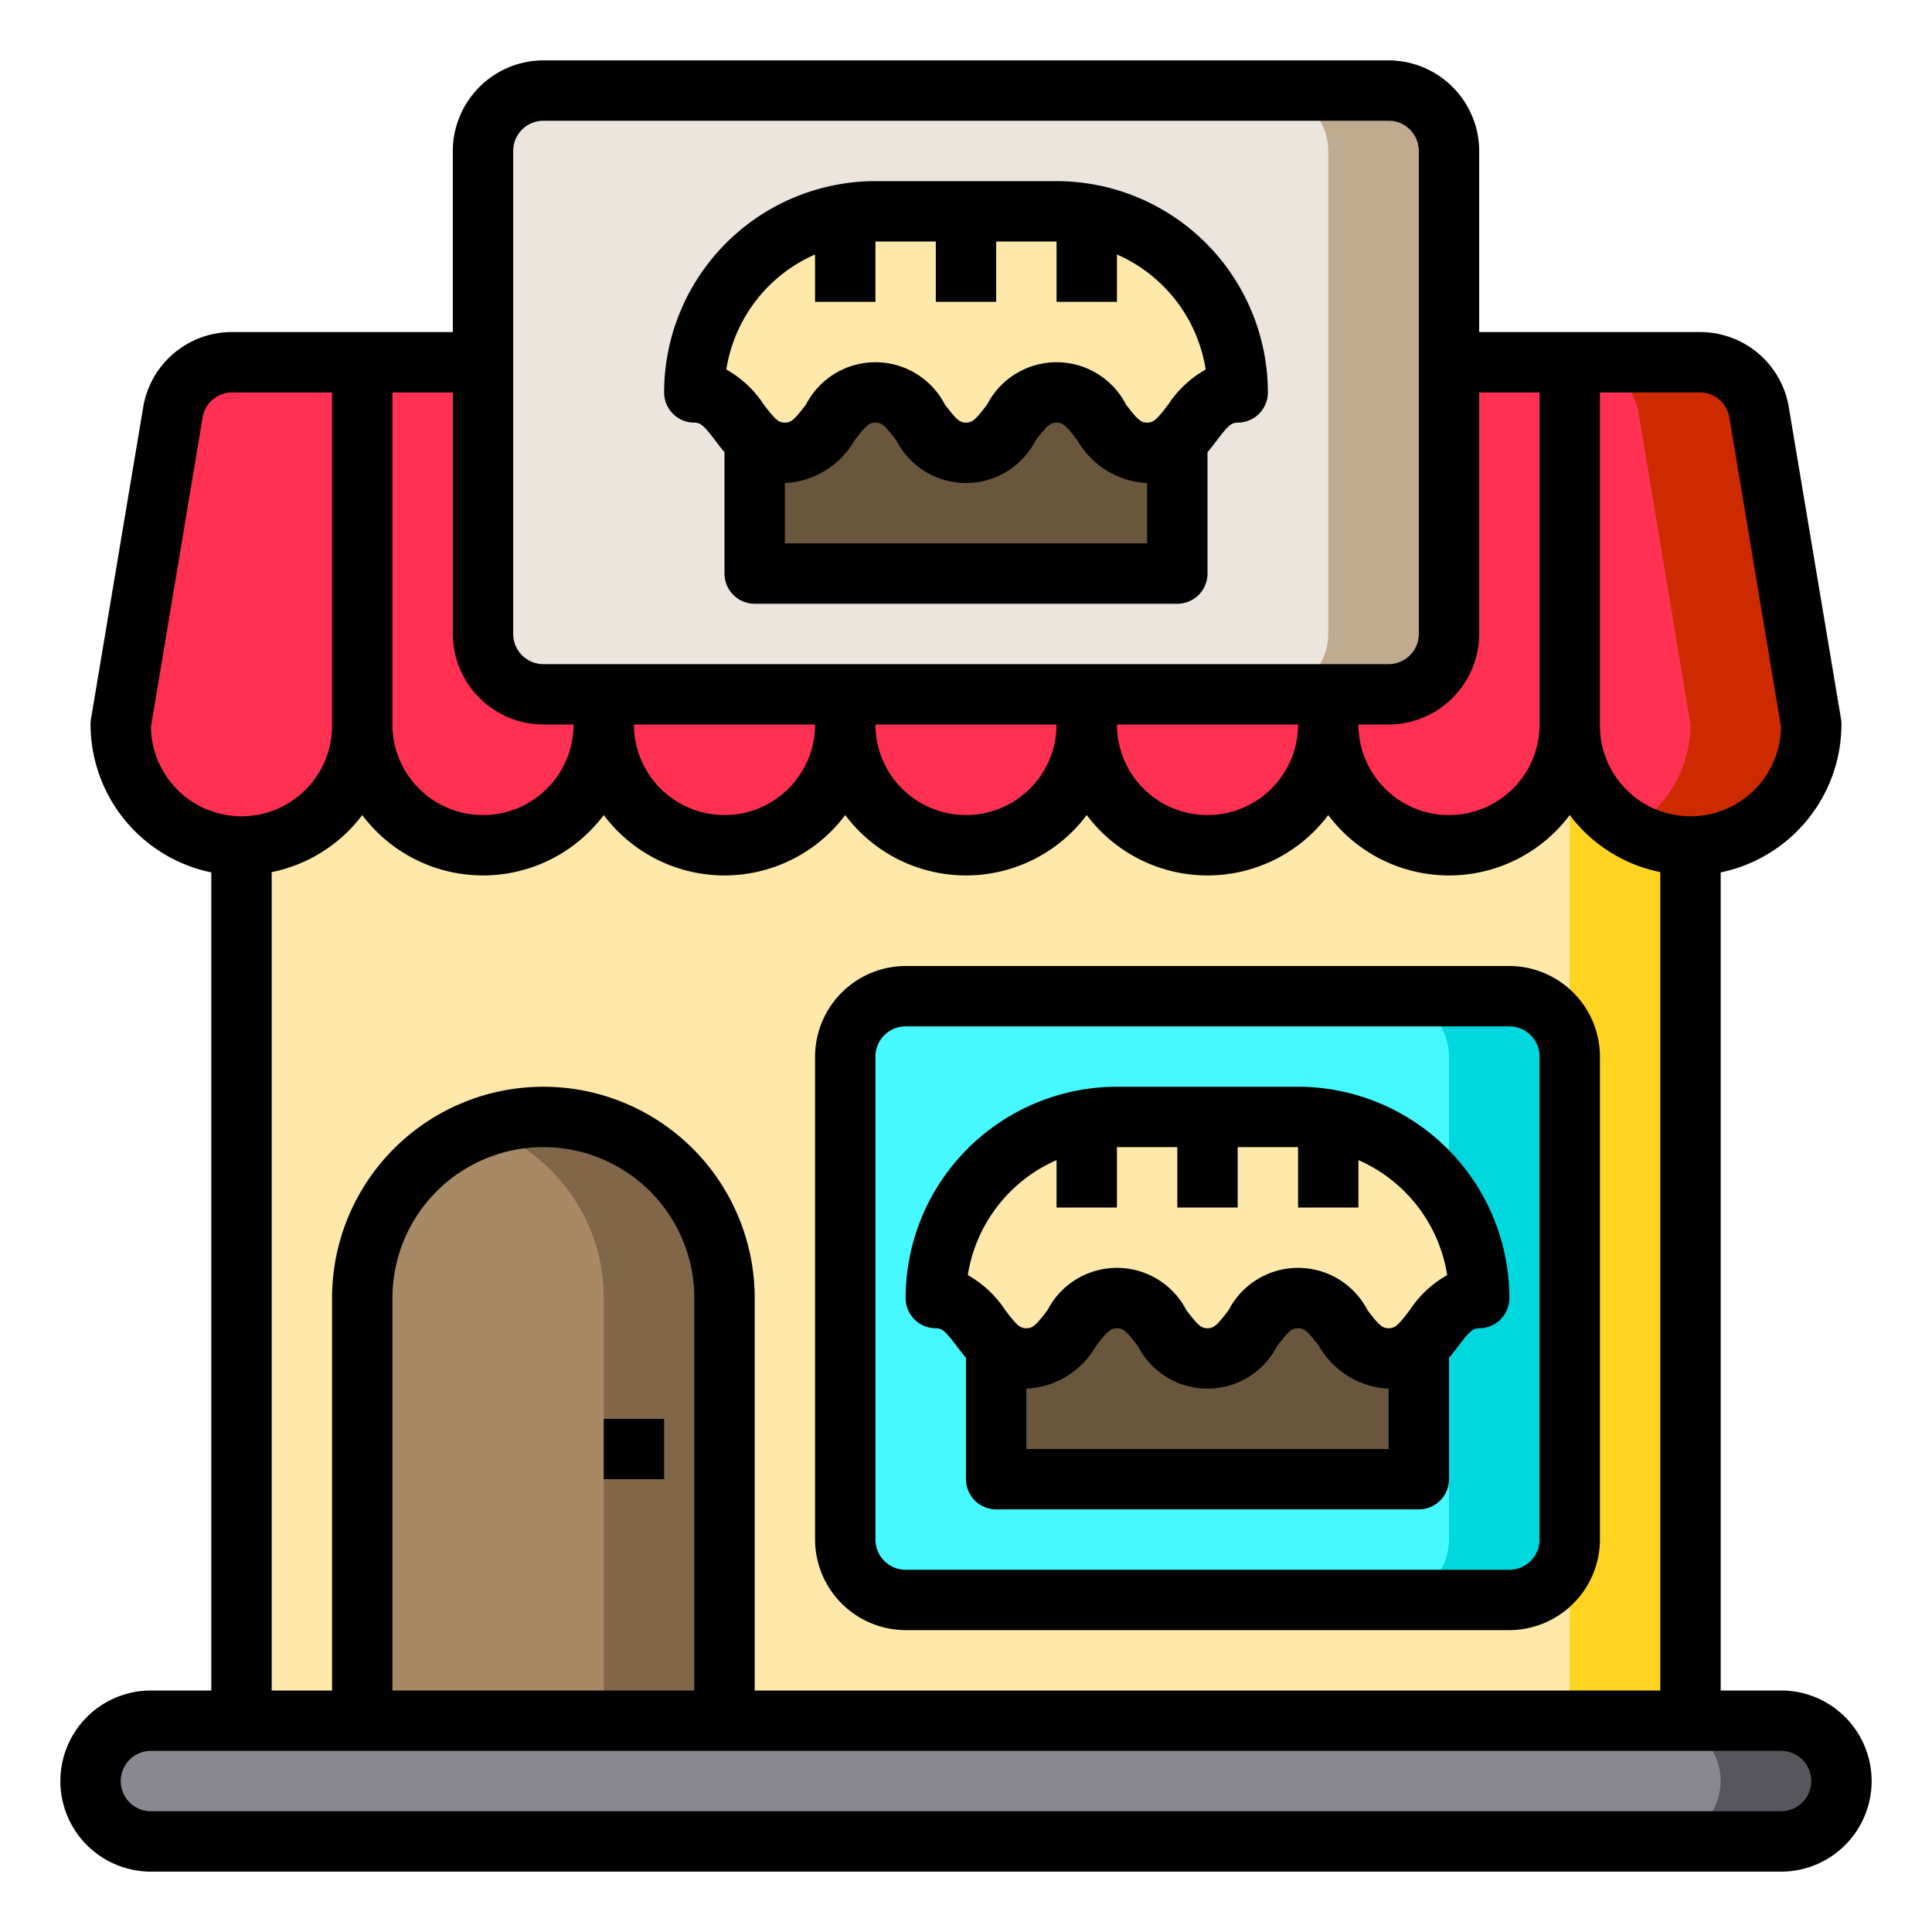 <svg height="512" viewBox="0 0 64 64" width="512" xmlns="http://www.w3.org/2000/svg"><g id="pie-begery-dessert-food-pies"><path d="m8 23h48v34h-48z" fill="#fee9ab"/><path d="m52 23h4v34h-4z" fill="#ffd422"/><path d="m61 59a2.015 2.015 0 0 1 -2 2h-54a2.006 2.006 0 0 1 -2-2 2.015 2.015 0 0 1 2-2h54a2.006 2.006 0 0 1 2 2z" fill="#898890"/><path d="m61 59a2.015 2.015 0 0 1 -2 2h-4a2.015 2.015 0 0 0 2-2 2.006 2.006 0 0 0 -2-2h4a2.006 2.006 0 0 1 2 2z" fill="#57565c"/><path d="m58.28 13.67 1.72 10.33a4 4 0 1 1 -8 0v-12h4.31a2.006 2.006 0 0 1 1.97 1.67z" fill="#ff3051"/><path d="m60 24a3.994 3.994 0 0 1 -6 3.46 4.225 4.225 0 0 0 .83-.63 4.025 4.025 0 0 0 1.17-2.83l-1.72-10.33a2.006 2.006 0 0 0 -1.97-1.67h4a2.006 2.006 0 0 1 1.97 1.67z" fill="#cd2a00"/><rect fill="#46f8ff" height="20" rx="2" width="24" x="28" y="33"/><path d="m52 35v16a2.006 2.006 0 0 1 -2 2h-4a2.006 2.006 0 0 0 2-2v-16a2.006 2.006 0 0 0 -2-2h4a2.006 2.006 0 0 1 2 2z" fill="#00d7df"/><rect fill="#ebe5dd" height="20" rx="2" width="32" x="16" y="3"/><path d="m48 5v16a2.006 2.006 0 0 1 -2 2h-4a2.006 2.006 0 0 0 2-2v-16a2.006 2.006 0 0 0 -2-2h4a2.006 2.006 0 0 1 2 2z" fill="#c0ab91"/><path d="m24 43v14h-12v-14a6 6 0 0 1 6-6 6.009 6.009 0 0 1 6 6z" fill="#a78966"/><path d="m24 43v14h-4v-14a5.944 5.944 0 0 0 -1.76-4.24 5.769 5.769 0 0 0 -2.24-1.41 5.8 5.8 0 0 1 2-.35 6.009 6.009 0 0 1 6 6z" fill="#806749"/><path d="m52 12v12a4 4 0 1 1 -8 0v-1h2a2.006 2.006 0 0 0 2-2v-9z" fill="#ff3051"/><path d="m44 37.09a5.99 5.99 0 0 1 5 5.91c-1.06 0-1.37 1.01-2 1.59a1.392 1.392 0 0 1 -1 .41c-1.5 0-1.5-2-3-2s-1.5 2-3 2-1.5-2-3-2-1.5 2-3 2a1.392 1.392 0 0 1 -1-.41c-.63-.58-.94-1.59-2-1.59a5.944 5.944 0 0 1 1.76-4.24 5.832 5.832 0 0 1 3.24-1.67 5.47 5.47 0 0 1 1-.09h6a5.47 5.47 0 0 1 1 .09z" fill="#fee9ab"/><path d="m47 44.59v4.41h-14v-4.41a1.392 1.392 0 0 0 1 .41c1.5 0 1.5-2 3-2s1.5 2 3 2 1.5-2 3-2 1.5 2 3 2a1.392 1.392 0 0 0 1-.41z" fill="#6a563d"/><path d="m44 23v1a4 4 0 1 1 -8 0 4 4 0 1 1 -8 0 4 4 0 1 1 -8 0 4 4 0 1 1 -8 0v-12h4v9a2.006 2.006 0 0 0 2 2z" fill="#ff3051"/><path d="m36 7.09a5.99 5.99 0 0 1 5 5.91c-1.06 0-1.37 1.01-2 1.59a1.392 1.392 0 0 1 -1 .41c-1.5 0-1.5-2-3-2s-1.5 2-3 2-1.5-2-3-2-1.5 2-3 2a1.392 1.392 0 0 1 -1-.41c-.63-.58-.94-1.59-2-1.59a5.944 5.944 0 0 1 1.76-4.24 5.832 5.832 0 0 1 3.24-1.67 5.47 5.47 0 0 1 1-.09h6a5.47 5.47 0 0 1 1 .09z" fill="#fee9ab"/><path d="m39 14.59v4.41h-14v-4.41a1.392 1.392 0 0 0 1 .41c1.5 0 1.5-2 3-2s1.5 2 3 2 1.5-2 3-2 1.5 2 3 2a1.392 1.392 0 0 0 1-.41z" fill="#6a563d"/><path d="m12 12v12a4 4 0 1 1 -8 0l1.72-10.33a2.006 2.006 0 0 1 1.97-1.67z" fill="#ff3051"/><path d="m20 47h2v2h-2z"/><path d="m59 56h-2v-27.1a5.017 5.017 0 0 0 4-4.9.808.808 0 0 0 -.01-.16l-1.73-10.33a2.978 2.978 0 0 0 -2.95-2.51h-7.31v-6a3.009 3.009 0 0 0 -3-3h-28a3.009 3.009 0 0 0 -3 3v6h-7.31a2.978 2.978 0 0 0 -2.95 2.51l-1.73 10.33a.808.808 0 0 0 -.01.16 5.017 5.017 0 0 0 4 4.9v27.1h-2a3 3 0 0 0 0 6h54a3 3 0 0 0 0-6zm-6-43h3.31a.989.989 0 0 1 .98.84l1.71 10.24a3 3 0 0 1 -6-.08zm-4 8v-8h2v11a3 3 0 0 1 -6 0h1a3.009 3.009 0 0 0 3-3zm-32-16a1 1 0 0 1 1-1h28a1 1 0 0 1 1 1v16a1 1 0 0 1 -1 1h-28a1 1 0 0 1 -1-1zm26 19a3 3 0 0 1 -6 0zm-8 0a3 3 0 0 1 -6 0zm-8 0a3 3 0 0 1 -6 0zm-14-11h2v8a3.009 3.009 0 0 0 3 3h1a3 3 0 0 1 -6 0zm-1 14a5 5 0 0 0 8 0 5 5 0 0 0 8 0 5 5 0 0 0 8 0 5 5 0 0 0 8 0 5 5 0 0 0 8 0 4.994 4.994 0 0 0 3 1.89v27.11h-30v-13a7 7 0 0 0 -14 0v13h-2v-27.11a4.994 4.994 0 0 0 3-1.89zm11 16v13h-10v-13a5 5 0 0 1 10 0zm-18-18.92 1.71-10.24a.989.989 0 0 1 .98-.84h3.31v11a3 3 0 0 1 -6 .08zm54 35.92h-54a1 1 0 0 1 0-2h54a1 1 0 0 1 0 2z"/><path d="m35 6h-6a7.008 7.008 0 0 0 -7 7 1 1 0 0 0 1 1c.21 0 .32.1.7.6.09.12.19.25.3.38v4.02a1 1 0 0 0 1 1h14a1 1 0 0 0 1-1v-4.02c.11-.13.21-.26.3-.38.38-.5.49-.6.7-.6a1 1 0 0 0 1-1 7.008 7.008 0 0 0 -7-7zm3 12h-12v-2a2.8 2.8 0 0 0 2.3-1.4c.38-.5.49-.6.7-.6s.32.1.7.6a2.589 2.589 0 0 0 4.6 0c.38-.5.49-.6.7-.6s.32.1.7.6a2.8 2.8 0 0 0 2.3 1.4zm.7-4.6c-.38.5-.49.6-.7.6s-.32-.1-.7-.6a2.589 2.589 0 0 0 -4.6 0c-.38.5-.49.6-.7.6s-.32-.1-.7-.6a2.589 2.589 0 0 0 -4.6 0c-.38.5-.49.6-.7.6s-.32-.1-.7-.6a3.588 3.588 0 0 0 -1.24-1.16 5.008 5.008 0 0 1 2.94-3.81v1.57h2v-2h2v2h2v-2h2v2h2v-1.57a5.008 5.008 0 0 1 2.94 3.81 3.588 3.588 0 0 0 -1.24 1.16z"/><path d="m50 32h-20a3.009 3.009 0 0 0 -3 3v16a3.009 3.009 0 0 0 3 3h20a3.009 3.009 0 0 0 3-3v-16a3.009 3.009 0 0 0 -3-3zm1 19a1 1 0 0 1 -1 1h-20a1 1 0 0 1 -1-1v-16a1 1 0 0 1 1-1h20a1 1 0 0 1 1 1z"/><path d="m43 36h-6a7.008 7.008 0 0 0 -7 7 1 1 0 0 0 1 1c.21 0 .32.1.7.6.09.12.19.25.3.38v4.02a1 1 0 0 0 1 1h14a1 1 0 0 0 1-1v-4.02c.11-.13.21-.26.3-.38.38-.5.49-.6.7-.6a1 1 0 0 0 1-1 7.008 7.008 0 0 0 -7-7zm3 12h-12v-2a2.8 2.8 0 0 0 2.3-1.4c.38-.5.49-.6.7-.6s.32.1.7.6a2.589 2.589 0 0 0 4.6 0c.38-.5.49-.6.7-.6s.32.1.7.6a2.8 2.8 0 0 0 2.3 1.4zm.7-4.6c-.38.5-.49.6-.7.6s-.32-.1-.7-.6a2.589 2.589 0 0 0 -4.6 0c-.38.5-.49.6-.7.6s-.32-.1-.7-.6a2.589 2.589 0 0 0 -4.6 0c-.38.5-.49.6-.7.6s-.32-.1-.7-.6a3.588 3.588 0 0 0 -1.24-1.16 5.008 5.008 0 0 1 2.94-3.81v1.57h2v-2h2v2h2v-2h2v2h2v-1.57a5.008 5.008 0 0 1 2.94 3.81 3.588 3.588 0 0 0 -1.24 1.16z"/></g></svg>